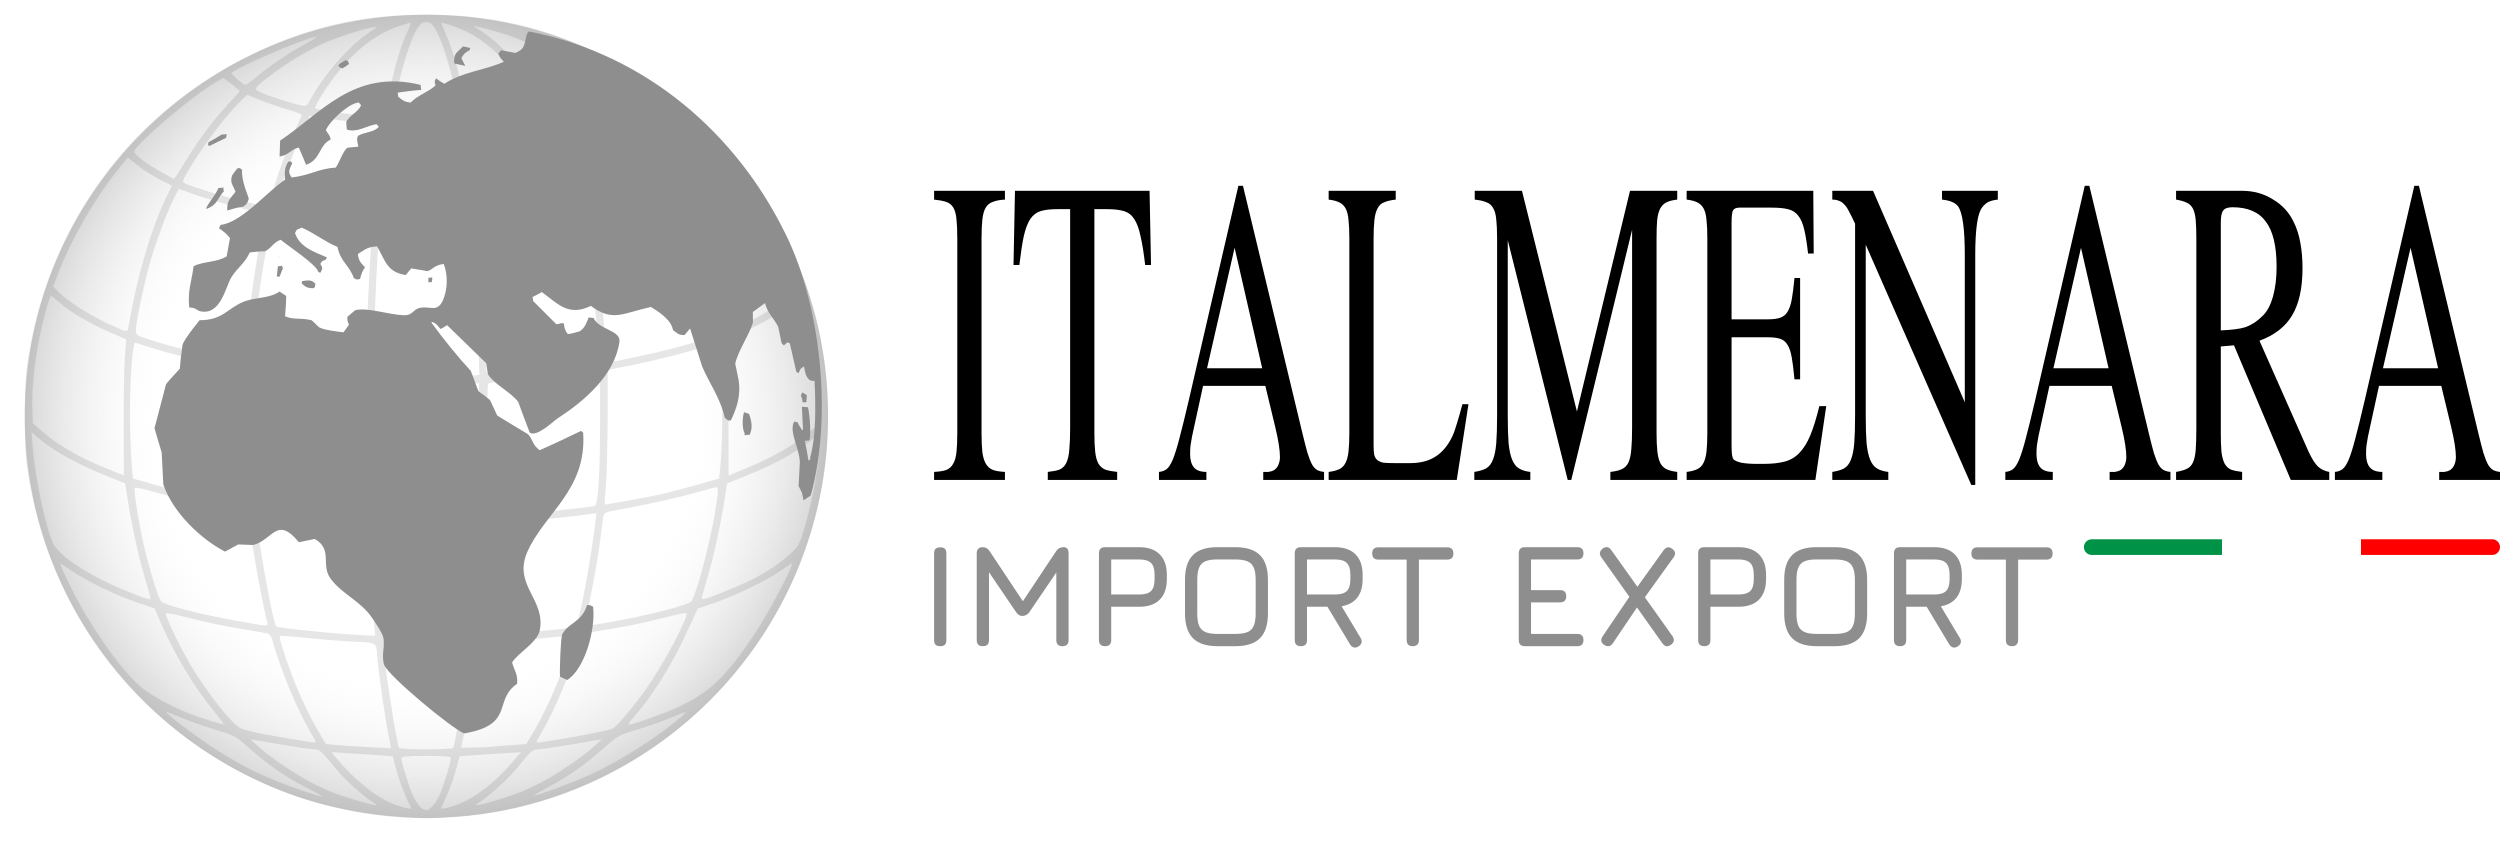 <svg width="1010" height="346" viewBox="0 0 1010 346" fill="none" xmlns="http://www.w3.org/2000/svg">
<path d="M379.853 261.06C379.007 261.06 378.378 260.863 377.965 260.47C377.572 260.057 377.375 259.428 377.375 258.582V223.599C377.375 222.734 377.572 222.105 377.965 221.711C378.378 221.318 379.007 221.121 379.853 221.121C380.718 221.121 381.347 221.318 381.741 221.711C382.134 222.105 382.33 222.734 382.33 223.599V258.582C382.33 259.428 382.134 260.057 381.741 260.47C381.347 260.863 380.718 261.06 379.853 261.06ZM397.078 261.06C395.427 261.06 394.601 260.234 394.601 258.582V223.54C394.601 221.888 395.427 221.062 397.078 221.062C398.16 221.062 399.065 221.593 399.792 222.655L413.715 243.598L412.653 243.775L426.693 222.655C427.362 221.593 428.365 221.062 429.702 221.062C431.039 221.062 431.708 221.888 431.708 223.54V258.582C431.708 260.234 430.882 261.06 429.23 261.06C427.578 261.06 426.752 260.234 426.752 258.582V228.496L428.286 229.027L415.897 247.256C415.17 248.318 414.167 248.848 412.889 248.848C412.004 248.848 411.198 248.318 410.47 247.256L398.081 229.027L399.556 229.44V258.582C399.556 260.234 398.73 261.06 397.078 261.06ZM446.451 261.06C444.799 261.06 443.973 260.234 443.973 258.582V223.54C443.973 221.888 444.799 221.062 446.451 221.062H460.256C463.854 221.062 466.608 222.026 468.515 223.953C470.442 225.861 471.406 228.614 471.406 232.212V233.982C471.406 237.581 470.442 240.344 468.515 242.271C466.608 244.178 463.854 245.132 460.256 245.132H448.929V258.582C448.929 260.234 448.103 261.06 446.451 261.06ZM448.929 240.176H460.256C462.498 240.176 464.09 239.704 465.034 238.761C465.978 237.817 466.45 236.224 466.45 233.982V232.212C466.45 229.99 465.978 228.407 465.034 227.463C464.09 226.5 462.498 226.018 460.256 226.018H448.929V240.176ZM491.952 261.06C487.449 261.06 484.116 259.989 481.953 257.845C479.809 255.682 478.738 252.349 478.738 247.846V234.218C478.738 229.675 479.819 226.342 481.982 224.219C484.145 222.075 487.469 221.023 491.952 221.062H499.032C503.554 221.062 506.887 222.134 509.031 224.278C511.174 226.421 512.246 229.754 512.246 234.277V247.846C512.246 252.349 511.174 255.682 509.031 257.845C506.887 259.989 503.554 261.06 499.032 261.06H491.952ZM491.952 256.105H499.032C501.136 256.105 502.787 255.859 503.987 255.367C505.186 254.856 506.032 254.001 506.523 252.801C507.035 251.601 507.291 249.95 507.291 247.846V234.277C507.291 232.193 507.035 230.551 506.523 229.351C506.032 228.151 505.186 227.296 503.987 226.785C502.787 226.274 501.136 226.018 499.032 226.018H491.952C489.868 225.998 488.226 226.234 487.026 226.726C485.827 227.217 484.971 228.063 484.46 229.263C483.949 230.462 483.693 232.114 483.693 234.218V247.846C483.693 249.95 483.939 251.601 484.431 252.801C484.942 254.001 485.797 254.856 486.997 255.367C488.196 255.859 489.848 256.105 491.952 256.105ZM548.795 261.178C548.146 261.591 547.527 261.719 546.937 261.562C546.347 261.404 545.845 261.001 545.432 260.352L536.288 245.132H528.029V258.582C528.029 260.234 527.203 261.06 525.551 261.06C523.9 261.06 523.074 260.234 523.074 258.582V223.54C523.074 221.888 523.9 221.062 525.551 221.062H539.356C542.955 221.062 545.708 222.026 547.615 223.953C549.542 225.861 550.506 228.614 550.506 232.212V233.982C550.506 237.109 549.778 239.606 548.323 241.474C546.868 243.323 544.764 244.473 542.011 244.925L549.739 257.816C550.486 259.192 550.172 260.313 548.795 261.178ZM528.029 240.176H539.356C541.598 240.176 543.191 239.704 544.134 238.761C545.078 237.817 545.55 236.224 545.55 233.982V232.212C545.55 229.99 545.078 228.407 544.134 227.463C543.191 226.5 541.598 226.018 539.356 226.018H528.029V240.176ZM570.768 261.06C569.942 261.06 569.323 260.854 568.91 260.441C568.497 260.028 568.291 259.408 568.291 258.582V226.077H556.846C556.02 226.077 555.4 225.87 554.988 225.457C554.575 225.044 554.368 224.425 554.368 223.599C554.368 222.773 554.575 222.154 554.988 221.741C555.4 221.328 556.02 221.121 556.846 221.121H584.691C585.517 221.121 586.136 221.328 586.549 221.741C586.962 222.154 587.169 222.773 587.169 223.599C587.169 224.425 586.962 225.044 586.549 225.457C586.136 225.87 585.517 226.077 584.691 226.077H573.246V258.582C573.246 259.369 573.03 259.979 572.597 260.411C572.184 260.844 571.575 261.06 570.768 261.06ZM616.059 261.06C614.407 261.06 613.581 260.234 613.581 258.582V223.54C613.581 221.888 614.407 221.062 616.059 221.062H637.237C638.889 221.062 639.715 221.888 639.715 223.54C639.715 225.192 638.889 226.018 637.237 226.018H618.536V238.407H630.276C631.928 238.407 632.754 239.232 632.754 240.884C632.754 242.536 631.928 243.362 630.276 243.362H618.536V256.105H637.237C638.889 256.105 639.715 256.931 639.715 258.582C639.715 260.234 638.889 261.06 637.237 261.06H616.059ZM648.065 260.529C646.747 259.625 646.551 258.464 647.475 257.049L658.271 241.12L646.885 225.074C646 223.776 646.217 222.616 647.534 221.593C648.891 220.669 650.032 220.885 650.956 222.242L661.516 237.05L672.135 222.242C673.158 220.925 674.297 220.748 675.557 221.711C676.893 222.695 677.09 223.835 676.146 225.133L664.524 241.297L675.675 256.99C676.598 258.347 676.382 259.526 675.026 260.529C673.669 261.453 672.527 261.237 671.604 259.88L661.339 245.427L651.546 259.939C650.641 261.217 649.481 261.414 648.065 260.529ZM688.532 261.06C686.88 261.06 686.054 260.234 686.054 258.582V223.54C686.054 221.888 686.88 221.062 688.532 221.062H702.337C705.935 221.062 708.69 222.026 710.596 223.953C712.525 225.861 713.487 228.614 713.487 232.212V233.982C713.487 237.581 712.525 240.344 710.596 242.271C708.69 244.178 705.935 245.132 702.337 245.132H691.01V258.582C691.01 260.234 690.184 261.06 688.532 261.06ZM691.01 240.176H702.337C704.579 240.176 706.171 239.704 707.115 238.761C708.059 237.817 708.531 236.224 708.531 233.982V232.212C708.531 229.99 708.059 228.407 707.115 227.463C706.171 226.5 704.579 226.018 702.337 226.018H691.01V240.176ZM734.034 261.06C729.53 261.06 726.197 259.989 724.035 257.845C721.89 255.682 720.82 252.349 720.82 247.846V234.218C720.82 229.675 721.902 226.342 724.064 224.219C726.226 222.075 729.551 221.023 734.034 221.062H741.113C745.635 221.062 748.968 222.134 751.113 224.278C753.257 226.421 754.328 229.754 754.328 234.277V247.846C754.328 252.349 753.257 255.682 751.113 257.845C748.968 259.989 745.635 261.06 741.113 261.06H734.034ZM734.034 256.105H741.113C743.217 256.105 744.868 255.859 746.069 255.367C747.269 254.856 748.113 254.001 748.606 252.801C749.116 251.601 749.373 249.95 749.373 247.846V234.277C749.373 232.193 749.116 230.551 748.606 229.351C748.113 228.151 747.269 227.296 746.069 226.785C744.868 226.274 743.217 226.018 741.113 226.018H734.034C731.949 225.998 730.309 226.234 729.108 226.726C727.908 227.217 727.052 228.063 726.542 229.263C726.032 230.462 725.775 232.114 725.775 234.218V247.846C725.775 249.95 726.02 251.601 726.512 252.801C727.023 254.001 727.878 254.856 729.079 255.367C730.279 255.859 731.931 256.105 734.034 256.105ZM790.878 261.178C790.229 261.591 789.609 261.719 789.019 261.562C788.429 261.404 787.928 261.001 787.515 260.352L778.371 245.132H770.112V258.582C770.112 260.234 769.286 261.06 767.634 261.06C765.982 261.06 765.156 260.234 765.156 258.582V223.54C765.156 221.888 765.982 221.062 767.634 221.062H781.439C785.037 221.062 787.789 222.026 789.698 223.953C791.624 225.861 792.589 228.614 792.589 232.212V233.982C792.589 237.109 791.86 239.606 790.406 241.474C788.952 243.323 786.845 244.473 784.093 244.925L791.822 257.816C792.568 259.192 792.255 260.313 790.878 261.178ZM770.112 240.176H781.439C783.68 240.176 785.273 239.704 786.217 238.761C787.161 237.817 787.633 236.224 787.633 233.982V232.212C787.633 229.99 787.161 228.407 786.217 227.463C785.273 226.5 783.68 226.018 781.439 226.018H770.112V240.176ZM812.85 261.06C812.024 261.06 811.405 260.854 810.992 260.441C810.579 260.028 810.372 259.408 810.372 258.582V226.077H798.927C798.102 226.077 797.482 225.87 797.069 225.457C796.656 225.044 796.45 224.425 796.45 223.599C796.45 222.773 796.656 222.154 797.069 221.741C797.482 221.328 798.102 221.121 798.927 221.121H826.773C827.598 221.121 828.218 221.328 828.631 221.741C829.044 222.154 829.25 222.773 829.25 223.599C829.25 224.425 829.044 225.044 828.631 225.457C828.218 225.87 827.598 226.077 826.773 226.077H815.328V258.582C815.328 259.369 815.112 259.979 814.679 260.411C814.266 260.844 813.658 261.06 812.85 261.06Z" fill="#8E8E8E"/>
<path d="M386.747 96.399C386.747 93.103 386.634 90.476 386.409 88.519C386.24 86.562 385.818 85.016 385.142 83.883C384.467 82.75 383.51 81.978 382.272 81.566C381.034 81.154 379.401 80.844 377.375 80.638V77.085H405.996V80.638C403.97 80.742 402.338 81.05 401.1 81.566C399.861 81.978 398.904 82.75 398.229 83.883C397.553 85.016 397.103 86.613 396.878 88.673C396.653 90.631 396.54 93.206 396.54 96.399V174.893C396.54 178.087 396.653 180.713 396.878 182.774C397.159 184.731 397.638 186.276 398.313 187.409C398.989 188.542 399.946 189.366 401.184 189.881C402.422 190.293 404.026 190.551 405.996 190.654V193.899H377.375V190.654C379.401 190.551 381.034 190.293 382.272 189.881C383.51 189.366 384.439 188.542 385.058 187.409C385.733 186.276 386.184 184.731 386.409 182.774C386.634 180.816 386.747 178.19 386.747 174.893V96.399ZM427.104 84.501C424.402 84.501 422.179 84.759 420.434 85.274C418.745 85.789 417.338 86.871 416.212 88.519C415.143 90.167 414.27 92.485 413.595 95.472C412.976 98.356 412.385 102.219 411.822 107.061H409.458L410.049 77.085H464.421L465.012 107.061H462.648C462.085 102.219 461.466 98.356 460.791 95.472C460.172 92.485 459.327 90.167 458.258 88.519C457.188 86.871 455.781 85.789 454.036 85.274C452.292 84.759 450.04 84.501 447.282 84.501H442.132V174.893C442.132 178.087 442.245 180.662 442.47 182.619C442.695 184.576 443.117 186.121 443.736 187.254C444.411 188.387 445.34 189.212 446.522 189.727C447.761 190.139 449.365 190.448 451.335 190.654V193.899H423.304V190.654C425.274 190.448 426.85 190.139 428.032 189.727C429.214 189.212 430.115 188.336 430.734 187.1C431.409 185.761 431.832 183.958 432 181.692C432.226 179.426 432.338 176.438 432.338 172.73V84.501H427.104ZM534.919 193.899H510.351V190.654C511.194 190.654 511.898 190.654 512.461 190.654C513.024 190.551 513.474 190.448 513.812 190.345C514.206 190.139 514.544 189.984 514.826 189.881C515.107 189.675 515.388 189.418 515.669 189.109C516.119 188.594 516.458 187.976 516.683 187.254C516.964 186.43 517.105 185.606 517.105 184.782C517.105 181.898 516.485 177.88 515.247 172.73L511.194 155.888H486.035L481.56 176.438C481.335 177.571 481.138 178.756 480.969 179.992C480.857 181.125 480.8 182.258 480.8 183.392C480.8 185.761 481.307 187.564 482.32 188.8C483.334 190.036 485.022 190.654 487.386 190.654V193.899H468.22V190.654C469.402 190.551 470.416 190.19 471.26 189.572C472.104 188.954 472.948 187.666 473.793 185.709C474.637 183.649 475.538 180.765 476.495 177.056C477.507 173.245 478.774 168.094 480.293 161.605L500.303 75.076H502.161L526.223 175.202C527.011 178.498 527.687 181.125 528.249 183.082C528.869 185.04 529.488 186.585 530.106 187.718C530.726 188.748 531.401 189.469 532.133 189.881C532.921 190.293 533.85 190.551 534.919 190.654V193.899ZM509.928 148.78L498.784 100.108L487.639 148.78H509.928ZM593.26 163.304L588.532 193.899H536.777V190.654C538.522 190.448 539.929 190.087 540.998 189.572C542.124 189.057 542.968 188.233 543.531 187.1C544.15 185.967 544.572 184.422 544.797 182.464C545.022 180.507 545.135 177.983 545.135 174.893V96.399C545.135 93.309 545.022 90.785 544.797 88.828C544.629 86.871 544.234 85.326 543.615 84.192C542.997 83.059 542.124 82.235 540.998 81.72C539.929 81.205 538.522 80.844 536.777 80.638V77.085H563.878V80.638C561.964 80.844 560.416 81.205 559.234 81.72C558.053 82.132 557.152 82.956 556.533 84.192C555.914 85.326 555.492 86.871 555.266 88.828C555.041 90.785 554.929 93.309 554.929 96.399V179.838C554.929 181.383 555.013 182.67 555.182 183.701C555.407 184.628 555.829 185.349 556.448 185.864C557.068 186.379 557.912 186.739 558.982 186.945C560.051 187.048 561.486 187.1 563.287 187.1H569.704C573.813 187.1 577.218 186.224 579.92 184.473C582.678 182.722 584.93 180.044 586.674 176.438C587.35 174.996 587.997 173.193 588.616 171.03C589.292 168.867 590.023 166.292 590.811 163.304H593.26ZM634.798 193.899H633.363L609.132 97.017V167.94C609.132 172.472 609.245 176.181 609.47 179.065C609.751 181.846 610.23 184.061 610.906 185.709C611.581 187.357 612.509 188.542 613.691 189.263C614.874 189.984 616.393 190.448 618.251 190.654V193.899H595.624V190.654C597.594 190.345 599.169 189.881 600.351 189.263C601.59 188.542 602.519 187.357 603.138 185.709C603.813 184.061 604.263 181.846 604.488 179.065C604.714 176.181 604.826 172.472 604.826 167.94V96.399C604.826 93.206 604.714 90.631 604.488 88.673C604.32 86.716 603.897 85.171 603.222 84.038C602.603 82.905 601.703 82.132 600.52 81.72C599.338 81.205 597.762 80.844 595.792 80.638V77.085H614.874L637.078 166.24L658.523 77.085H677.604V80.638C675.803 80.844 674.367 81.205 673.298 81.72C672.229 82.235 671.385 83.059 670.765 84.192C670.146 85.326 669.724 86.871 669.499 88.828C669.33 90.785 669.246 93.309 669.246 96.399V174.893C669.246 177.983 669.358 180.507 669.583 182.464C669.808 184.422 670.203 185.967 670.765 187.1C671.385 188.233 672.229 189.057 673.298 189.572C674.424 190.087 675.859 190.448 677.604 190.654V193.899H650.587V190.654C652.5 190.448 654.021 190.087 655.146 189.572C656.328 189.057 657.228 188.182 657.848 186.945C658.467 185.606 658.861 183.855 659.03 181.692C659.255 179.426 659.367 176.438 659.367 172.73V92.845L634.798 193.899ZM733.412 193.899H681.403V190.654C683.149 190.448 684.556 190.087 685.624 189.572C686.751 189.057 687.595 188.233 688.158 187.1C688.777 185.967 689.199 184.422 689.424 182.464C689.649 180.507 689.762 177.983 689.762 174.893V96.399C689.762 93.309 689.649 90.785 689.424 88.828C689.256 86.871 688.861 85.326 688.242 84.192C687.623 83.059 686.751 82.235 685.624 81.72C684.556 81.205 683.149 80.844 681.403 80.638V77.085H732.567L732.736 102.425H730.457C730.006 98.408 729.5 95.214 728.937 92.845C728.374 90.373 727.557 88.467 726.489 87.128C725.475 85.789 724.096 84.913 722.351 84.501C720.663 84.089 718.468 83.883 715.766 83.883H702.764C701.47 83.883 700.597 84.244 700.147 84.965C699.752 85.686 699.556 87.334 699.556 89.909V129.002H714.331C716.3 129.002 717.905 128.796 719.143 128.384C720.382 127.972 721.366 127.199 722.098 126.066C722.886 124.83 723.477 123.13 723.871 120.967C724.265 118.804 724.631 115.92 724.969 112.314H727.248V153.261H724.969C724.631 149.553 724.265 146.617 723.871 144.454C723.477 142.187 722.914 140.488 722.182 139.354C721.45 138.118 720.466 137.294 719.227 136.882C717.989 136.47 716.357 136.264 714.331 136.264H699.556V179.838C699.556 181.589 699.612 182.877 699.724 183.701C699.837 184.525 700.034 185.143 700.315 185.555C700.766 186.07 701.835 186.533 703.524 186.945C705.268 187.254 707.323 187.409 709.687 187.409H712.389C715.822 187.409 718.693 187.1 721 186.482C723.364 185.864 725.362 184.679 726.995 182.928C728.684 181.177 730.147 178.808 731.385 175.82C732.623 172.833 733.834 168.919 735.016 164.077H737.802L733.412 193.899ZM796.395 195.907L753.759 98.871V167.94C753.759 172.472 753.871 176.181 754.097 179.065C754.378 181.846 754.856 184.061 755.532 185.709C756.208 187.357 757.136 188.542 758.318 189.263C759.5 189.984 761.02 190.448 762.877 190.654V193.899H740.25V190.654C742.221 190.345 743.796 189.881 744.978 189.263C746.217 188.542 747.145 187.357 747.764 185.709C748.44 184.061 748.89 181.846 749.115 179.065C749.34 176.181 749.453 172.472 749.453 167.94V90.373C748.496 88.313 747.68 86.665 747.005 85.428C746.329 84.089 745.653 83.111 744.978 82.493C744.303 81.772 743.599 81.308 742.867 81.102C742.136 80.793 741.264 80.638 740.25 80.638V77.085H756.714L793.778 162.532V103.043C793.778 92.33 792.85 85.737 790.992 83.265C790.26 82.441 789.444 81.875 788.543 81.566C787.699 81.154 786.377 80.844 784.575 80.638V77.085H807.118V80.638C805.317 80.844 803.966 81.205 803.066 81.72C802.221 82.235 801.489 82.905 800.87 83.729C798.957 85.995 798 92.433 798 103.043V195.907H796.395ZM876.856 193.899H852.288V190.654C853.131 190.654 853.835 190.654 854.398 190.654C854.961 190.551 855.411 190.448 855.749 190.345C856.143 190.139 856.481 189.984 856.762 189.881C857.043 189.675 857.325 189.418 857.606 189.109C858.057 188.594 858.395 187.976 858.62 187.254C858.901 186.43 859.042 185.606 859.042 184.782C859.042 181.898 858.422 177.88 857.184 172.73L853.131 155.888H827.972L823.497 176.438C823.272 177.571 823.075 178.756 822.906 179.992C822.794 181.125 822.737 182.258 822.737 183.392C822.737 185.761 823.244 187.564 824.257 188.8C825.27 190.036 826.958 190.654 829.323 190.654V193.899H810.157V190.654C811.339 190.551 812.353 190.19 813.196 189.572C814.041 188.954 814.885 187.666 815.73 185.709C816.574 183.649 817.474 180.765 818.431 177.056C819.444 173.245 820.711 168.094 822.231 161.605L842.24 75.076H844.097L868.16 175.202C868.948 178.498 869.623 181.125 870.186 183.082C870.805 185.04 871.425 186.585 872.043 187.718C872.663 188.748 873.338 189.469 874.07 189.881C874.858 190.293 875.787 190.551 876.856 190.654V193.899ZM851.865 148.78L840.72 100.108L829.576 148.78H851.865ZM941.022 193.899H925.487L902.523 139.509L897.203 139.973V174.893C897.203 177.983 897.288 180.507 897.457 182.464C897.682 184.422 898.104 186.018 898.723 187.254C899.342 188.387 900.215 189.212 901.34 189.727C902.466 190.139 903.958 190.448 905.815 190.654V193.899H879.136V190.654C880.937 190.345 882.372 189.933 883.441 189.418C884.567 188.903 885.412 188.027 885.975 186.791C886.537 185.555 886.903 183.855 887.072 181.692C887.241 179.426 887.325 176.438 887.325 172.73V96.399C887.325 93.309 887.241 90.837 887.072 88.982C886.903 87.025 886.537 85.48 885.975 84.347C885.412 83.214 884.567 82.39 883.441 81.875C882.372 81.36 880.937 80.948 879.136 80.638V77.085H905.731C910.458 77.085 914.681 78.269 918.395 80.638C922.167 82.905 924.952 85.995 926.754 89.909C927.936 92.279 928.808 95.06 929.371 98.253C929.934 101.344 930.215 104.692 930.215 108.297C930.215 116.332 928.836 122.667 926.078 127.302C923.376 131.938 918.958 135.389 912.823 137.655L932.663 182.464C934.015 185.349 935.281 187.357 936.463 188.491C937.702 189.624 939.221 190.345 941.022 190.654V193.899ZM897.203 133.483C899.455 133.38 901.397 133.225 903.029 133.019C904.717 132.813 906.181 132.504 907.419 132.092C908.714 131.577 909.896 130.959 910.965 130.238C912.035 129.517 913.133 128.59 914.258 127.457C916.003 125.706 917.354 123.13 918.311 119.731C919.267 116.229 919.746 112.263 919.746 107.833C919.746 99.49 918.311 93.412 915.44 89.6C912.626 85.686 908.123 83.729 901.931 83.729C900.018 83.729 898.751 84.192 898.132 85.12C897.513 85.944 897.203 87.592 897.203 90.064V133.483ZM1010 193.899H985.431V190.654C986.276 190.654 986.979 190.654 987.542 190.654C988.105 190.551 988.556 190.448 988.893 190.345C989.287 190.139 989.625 189.984 989.906 189.881C990.188 189.675 990.469 189.418 990.751 189.109C991.201 188.594 991.539 187.976 991.764 187.254C992.045 186.43 992.186 185.606 992.186 184.782C992.186 181.898 991.567 177.88 990.329 172.73L986.276 155.888H961.116L956.641 176.438C956.416 177.571 956.219 178.756 956.05 179.992C955.938 181.125 955.882 182.258 955.882 183.392C955.882 185.761 956.388 187.564 957.401 188.8C958.414 190.036 960.103 190.654 962.467 190.654V193.899H943.302V190.654C944.484 190.551 945.497 190.19 946.341 189.572C947.186 188.954 948.03 187.666 948.874 185.709C949.718 183.649 950.619 180.765 951.575 177.056C952.589 173.245 953.855 168.094 955.375 161.605L975.385 75.076H977.242L1001.3 175.202C1002.09 178.498 1002.77 181.125 1003.33 183.082C1003.95 185.04 1004.57 186.585 1005.19 187.718C1005.81 188.748 1006.48 189.469 1007.21 189.881C1008 190.293 1008.93 190.551 1010 190.654V193.899ZM985.01 148.78L973.865 100.108L962.721 148.78H985.01Z" fill="black"/>
<path d="M1006.84 217.869H845.065C843.319 217.869 841.902 219.285 841.902 221.032C841.902 222.779 843.319 224.195 845.065 224.195H1006.84C1008.58 224.195 1010 222.779 1010 221.032C1010 219.285 1008.58 217.869 1006.84 217.869Z" fill="url(#paint0_linear_112_123)"/>
<g filter="url(#filter0_d_112_123)">
<path fill-rule="evenodd" clip-rule="evenodd" d="M172.274 330.486C261.759 330.486 334.549 257.474 334.549 168.214C334.549 78.729 261.536 5.939 172.274 5.939C82.79 5.939 10 78.729 10 168.214C10 257.474 83.013 330.486 172.274 330.486Z" fill="white"/>
</g>
<path fill-rule="evenodd" clip-rule="evenodd" d="M172.274 330.486C261.759 330.486 334.549 257.474 334.549 168.214C334.549 78.729 261.536 5.939 172.274 5.939C82.79 5.939 10 78.729 10 168.214C10 257.474 83.013 330.486 172.274 330.486Z" fill="url(#paint1_radial_112_123)"/>
<path d="M183.612 329.981C215.858 327.782 247.834 315.325 273.417 294.873C329.245 250.302 349.497 174.021 323.048 108.268C307.793 70.228 279.946 40.248 243.104 22.194C219.92 10.869 198.535 5.939 172.155 5.939C145.772 5.939 124.387 10.869 101.203 22.194C51.238 46.711 18.128 93.145 10.799 148.839C9.734 157.035 9.734 179.353 10.799 187.48C18.727 247.771 57.7 297.671 114.194 319.721C128.251 325.184 145.506 328.915 162.161 330.048C172.687 330.78 172.353 330.78 183.612 329.981ZM169.689 325.916C168.956 325.05 167.69 323.118 166.891 321.587C165.492 318.789 162.161 308.062 162.161 306.33C162.161 305.597 164.093 305.397 172.155 305.397C180.215 305.397 182.147 305.597 182.147 306.33C182.147 308.062 178.815 318.789 177.417 321.587C175.619 325.117 173.553 327.383 172.155 327.383C171.554 327.383 170.421 326.715 169.689 325.916ZM178.283 326.25C180.549 321.787 182.613 316.589 184.013 311.661L185.678 305.531L191.074 305.132C194.072 304.932 199.601 304.531 203.466 304.331L210.46 303.866L207.464 307.396C200.334 315.924 192.073 322.319 184.745 325.05C180.416 326.649 177.816 327.116 178.283 326.25ZM160.229 325.317C152.834 322.786 143.307 315.325 135.779 306.129L133.914 303.866L140.842 304.331C144.706 304.531 150.236 304.932 153.234 305.132L158.63 305.531L160.296 311.661C161.695 316.589 163.76 321.787 166.025 326.25C166.425 327.049 164.559 326.782 160.229 325.317ZM193.073 324.518C197.402 321.787 204.864 315.125 208.396 310.86C214.458 303.331 215.19 302.732 217.389 302.732C218.988 302.732 226.583 301.533 240.773 299.069L243.104 298.668L239.774 301.733C235.642 305.597 224.118 313.393 217.988 316.456C211.793 319.588 207.595 321.186 200.133 323.452C193.206 325.451 191.007 325.849 193.073 324.518ZM144.44 323.452C136.779 321.253 132.648 319.654 126.319 316.456C120.19 313.393 108.665 305.597 104.534 301.733L101.203 298.668L103.535 299.069C117.725 301.533 125.32 302.732 126.919 302.732C129.117 302.732 129.783 303.331 136.046 310.993C139.643 315.325 146.772 321.72 151.235 324.518C153.3 325.783 151.435 325.518 144.44 323.452ZM112.329 315.79C103.602 312.26 99.871 310.394 91.077 305.197C84.681 301.401 73.09 293.138 68.559 289.076C66.361 287.077 66.294 287.077 74.222 290.34C77.353 291.607 83.282 293.673 87.479 294.937C94.541 297.07 95.407 297.537 99.471 301.201C107.932 308.796 115.327 313.925 124.654 318.655C127.718 320.186 130.183 321.587 130.183 321.72C130.183 322.185 119.257 318.588 112.329 315.79ZM221.254 318.123C229.314 313.858 235.776 309.328 243.505 302.599C249.633 297.203 249.967 297.003 257.094 294.873C261.092 293.673 266.955 291.607 270.085 290.34C278.014 287.077 277.947 287.077 275.748 289.076C266.621 297.27 250.432 307.53 238.109 313.126C230.979 316.324 217.322 321.386 215.791 321.386C215.39 321.386 217.855 319.922 221.254 318.123ZM161.228 302.134C160.229 300.6 154.833 265.625 154.833 260.895C154.833 260.296 159.096 260.096 172.155 260.096C186.744 260.096 189.475 260.229 189.475 261.029C189.475 265.759 184.08 300.6 183.08 302.134C182.88 302.465 177.949 302.732 172.155 302.732C166.358 302.732 161.428 302.465 161.228 302.134ZM187.209 297.802C188.676 290.875 190.208 280.415 191.408 269.757L192.541 259.762L200.801 259.297C205.398 259.096 213.992 258.364 219.987 257.763C225.984 257.097 231.046 256.83 231.246 257.031C231.912 257.699 226.449 273.487 222.518 282.08C220.588 286.345 217.59 292.206 215.858 295.204L212.592 300.6L206.197 301.067C202.667 301.268 199.334 301.599 198.802 301.666C198.268 301.8 195.205 301.933 192.073 302L186.277 302.067L187.209 297.802ZM136.112 301.001L131.649 300.533L128.451 295.204C126.719 292.206 123.654 286.278 121.789 282.08C117.925 273.619 112.396 257.699 113.062 257.031C113.261 256.766 118.058 257.097 123.654 257.699C129.251 258.297 137.312 258.896 141.509 259.163C152.834 259.695 151.901 259.163 152.434 265.558C152.967 272.354 155.765 291.473 157.098 297.671L158.03 302.267L149.303 301.867C144.44 301.599 138.511 301.201 136.112 301.001ZM216.79 299.667C216.79 299.402 217.855 297.47 219.121 295.338C223.718 287.809 230.979 270.489 233.777 260.296C234.776 256.766 235.177 256.098 236.709 255.833C237.641 255.633 242.171 254.834 246.701 254.099C255.696 252.568 260.226 251.635 270.352 249.037C273.949 248.104 277.081 247.503 277.282 247.704C278.413 248.904 267.688 269.089 260.758 278.75C256.295 285.011 249.368 293.272 247.701 294.272C246.637 294.873 235.177 297.27 225.783 298.735C217.055 300.135 216.79 300.202 216.79 299.667ZM114.86 298.069C110.264 297.337 104.268 296.204 101.536 295.538C96.94 294.405 96.207 294.007 93.209 290.808C88.079 285.412 80.684 275.152 76.287 267.424C71.69 259.43 66.494 248.305 67.027 247.771C67.227 247.57 70.358 248.104 73.956 249.037C84.082 251.635 88.612 252.568 97.606 254.099C102.136 254.834 106.666 255.633 107.599 255.833C109.131 256.098 109.531 256.766 110.53 260.296C113.328 270.489 120.59 287.809 125.187 295.338C126.452 297.47 127.518 299.469 127.518 299.667C127.518 299.934 126.519 300.001 125.32 299.801C124.187 299.601 119.457 298.801 114.86 298.069ZM255.696 290.076C263.358 281.548 271.485 268.624 277.747 254.834L281.878 245.905L289.14 243.374C297.999 240.242 311.124 233.847 315.987 230.183C317.986 228.652 319.785 227.585 319.918 227.786C320.651 228.451 310.324 247.904 305.196 255.633C293.071 273.752 286.675 279.816 273.484 285.877C268.42 288.21 255.897 292.673 254.163 292.74C253.697 292.74 254.363 291.54 255.696 290.076ZM84.348 291.008C72.823 287.478 61.364 281.681 55.635 276.417C47.84 269.222 35.915 252.102 28.854 237.711C26.189 232.382 24.19 227.919 24.39 227.786C24.523 227.652 26.588 228.916 28.92 230.584C34.65 234.579 47.174 240.71 55.635 243.508L62.43 245.772L64.429 250.435C70.558 264.492 78.019 276.951 86.28 287.144C88.812 290.209 90.677 292.74 90.411 292.74C90.144 292.74 87.413 291.941 84.348 291.008ZM159.363 257.031L154.366 256.565L153.567 246.838C152.767 236.912 151.502 216.46 151.502 213.461V211.796H172.155H192.805V213.795C192.805 216.727 191.608 235.712 190.742 246.905L189.941 256.699L186.21 256.964C179.149 257.365 164.359 257.431 159.363 257.031ZM193.073 253.3C193.805 246.971 194.738 233.315 195.205 222.388L195.67 211.663L207.063 210.864C217.456 210.131 230.647 208.798 238.042 207.732L240.974 207.266L240.506 211.195C238.975 223.855 235.509 243.441 233.445 250.836C232.844 252.968 232.446 253.3 230.18 253.701C225.516 254.433 202.399 256.432 196.205 256.632L192.674 256.766L193.073 253.3ZM138.511 256.098C127.718 255.299 112.129 253.567 111.663 253.1C110.064 251.568 102.602 208.865 103.735 207.732C103.868 207.598 108.798 207.999 114.594 208.731C120.39 209.464 130.45 210.396 136.912 210.864L148.637 211.663L149.103 222.388C149.57 233.315 150.502 246.971 151.235 253.3L151.635 256.766H149.769C148.704 256.766 143.64 256.432 138.511 256.098ZM236.377 251.301C237.775 246.373 241.506 226.252 242.438 218.657C243.037 213.795 243.638 209.132 243.839 208.397C244.037 207.133 244.969 206.799 250.565 205.8C260.427 204.068 274.283 201.003 281.945 198.805C285.676 197.672 289.073 196.807 289.407 196.807C290.339 196.807 290.206 198.805 288.739 207.798C286.475 220.923 281.344 240.109 279.278 242.974C278.281 244.374 262.292 248.503 248.101 251.036C236.243 253.166 235.843 253.166 236.377 251.301ZM95.341 250.769C80.484 248.104 66.094 244.374 65.028 242.907C63.962 241.509 61.364 233.248 58.899 223.587C56.634 214.795 53.769 197.739 54.436 197.074C54.636 196.807 58.1 197.539 62.031 198.672C70.091 201.003 83.882 204.068 93.742 205.8C99.338 206.799 100.271 207.133 100.47 208.397C100.67 209.132 101.27 213.862 101.87 218.79C102.802 226.319 106.2 244.44 107.865 250.969C108.465 253.233 108.998 253.233 95.341 250.769ZM283.61 240.975C283.811 240.309 285.008 236.18 286.275 231.715C288.605 223.788 291.205 211.596 292.87 200.871L293.736 195.275L300.73 192.477C312.922 187.68 322.984 182.084 329.045 176.688L331.376 174.689V176.753C331.376 184.882 328.046 203.734 324.715 214.261C322.917 220.057 322.383 220.923 319.384 223.654C312.59 229.785 305.594 233.847 293.071 238.844C284.209 242.442 283.076 242.709 283.61 240.975ZM50.438 238.51C37.648 233.315 25.922 225.987 22.192 220.789C19.26 216.791 14.264 194.276 13.198 180.483L12.731 174.489L15.13 176.621C21.325 182.084 31.319 187.613 43.577 192.477L50.572 195.275L51.438 200.871C53.103 211.596 55.702 223.788 58.033 231.715C59.299 236.18 60.498 240.309 60.698 240.975C61.231 242.709 60.032 242.442 50.438 238.51ZM151.235 204.268C151.035 201.804 150.836 189.679 150.836 177.354V154.835H172.155H193.473V177.354C193.473 189.679 193.273 201.804 193.073 204.268L192.607 208.798L182.546 208.932C177.016 209.065 167.824 209.065 162.094 208.932L151.701 208.731L151.235 204.268ZM196.469 182.349C196.737 167.76 197.004 155.501 197.137 155.103C197.271 154.635 200.467 154.237 205.264 153.97C209.594 153.702 218.522 152.903 225.118 152.104C231.714 151.305 238.307 150.639 239.774 150.573L242.438 150.506V168.16C242.438 191.742 241.706 204.001 240.172 204.402C238.44 204.934 215.257 207.4 206.13 208.066C201.534 208.333 197.402 208.664 196.937 208.731C196.205 208.798 196.138 204.068 196.469 182.349ZM127.851 207.066C115.66 206 103.735 204.535 103.269 204.068C102.602 203.402 101.47 173.823 101.67 162.829L101.87 150.506L104.534 150.573C106 150.639 112.595 151.305 119.191 152.104C125.786 152.903 134.846 153.702 139.31 153.97L147.504 154.37V164.496C147.504 170.026 147.704 182.217 147.971 191.611L148.37 208.598L144.107 208.333C141.775 208.199 134.447 207.598 127.851 207.066ZM244.836 195.473C245.17 190.876 245.437 178.685 245.504 168.358V149.506L246.968 149.173C247.767 148.972 251.565 148.24 255.429 147.508C264.291 145.709 276.015 142.777 283.877 140.312L290.006 138.38L290.339 140.112C292.004 148.106 292.336 175.488 290.938 189.278L290.538 193.343L280.812 196.074C275.483 197.539 269.553 199.137 267.755 199.538C263.623 200.471 244.504 204.001 244.304 203.867C244.237 203.801 244.437 200.003 244.836 195.473ZM77.886 199.805C75.288 199.204 68.826 197.539 63.496 196.074L53.703 193.343L53.303 188.944C52.037 174.288 52.304 149.373 53.969 140.446L54.369 138.38L60.432 140.312C68.559 142.844 80.151 145.776 89.212 147.508C93.209 148.307 97.073 149.106 97.672 149.239C98.738 149.573 98.805 151.238 98.805 168.625C98.805 179.152 99.005 189.412 99.138 191.411C99.338 193.476 99.671 197.14 99.871 199.538L100.204 203.934L91.41 202.403C86.547 201.537 80.418 200.337 77.886 199.805ZM294.335 171.691C294.402 160.365 294.135 148.04 293.87 144.175L293.269 137.115L299.6 134.383C307.526 130.986 315.987 126.055 320.052 122.391C321.851 120.793 323.382 119.527 323.649 119.527C324.248 119.527 326.712 128.254 328.379 136.515C330.576 147.441 331.509 156.567 331.244 164.496L331.044 171.092L326.247 175.154C320.119 180.218 312.056 184.815 302.131 188.878C297.866 190.678 294.402 192.076 294.335 192.143C294.335 192.143 294.335 182.95 294.335 171.691ZM38.847 187.48C31.052 184.15 23.391 179.617 17.861 174.954L13.264 171.092L13.065 165.162C12.798 157.567 13.864 146.775 15.929 136.515C17.595 128.254 20.06 119.527 20.659 119.527C20.926 119.527 22.458 120.793 24.257 122.391C28.321 126.055 36.781 130.986 44.709 134.383L50.972 137.115L50.438 144.442C50.172 148.507 49.906 160.899 49.972 171.958L50.039 192.01L47.307 191.01C45.775 190.411 41.978 188.813 38.847 187.48ZM153.833 151.704L150.636 151.305L151.102 136.248C151.568 119.993 152.634 98.874 153.167 94.544L153.5 91.879H172.155H190.809L191.14 94.544C191.675 98.874 192.739 119.993 193.206 136.315L193.671 151.439L191.408 151.704C187.543 152.171 157.164 152.171 153.833 151.704ZM196.536 150.038C196.338 149.173 196.138 144.309 196.138 139.18C196.138 130.719 195.67 120.126 194.406 99.074L193.938 91.679L197.536 91.28C216.989 89.348 223.253 88.615 228.05 87.815C231.113 87.216 233.71 86.883 233.777 87.016C234.378 87.549 238.176 107.602 239.373 116.196C240.974 127.921 242.505 145.976 241.906 146.642C241.239 147.24 231.978 148.507 219.054 149.771C196.87 151.904 197.07 151.904 196.536 150.038ZM125.187 149.771C111.996 148.507 103.735 147.374 102.802 146.775C101.137 145.776 104.134 117.928 107.932 98.941C109.198 92.546 110.33 87.149 110.463 87.016C110.597 86.949 113.195 87.216 116.259 87.815C121.056 88.615 127.318 89.348 146.772 91.28L150.369 91.679L149.903 99.074C148.77 118.061 148.171 131.252 148.171 139.513C148.171 152.505 148.637 151.704 140.909 151.171C137.378 150.904 130.316 150.306 125.187 149.771ZM245.17 144.709C245.036 143.843 244.571 138.713 244.17 133.184C243.104 118.861 240.108 99.674 237.109 88.149C236.709 86.416 236.775 86.35 241.906 85.217C249.368 83.618 260.892 80.354 266.889 78.155L272.084 76.29L274.016 80.087C276.814 85.75 280.412 95.144 283.076 103.938C285.609 112.332 289.407 129.853 289.407 133.317C289.407 135.449 289.34 135.449 283.21 137.448C275.483 139.913 268.153 141.845 257.094 144.175C246.169 146.575 245.57 146.575 245.17 144.709ZM89.078 144.576C78.885 142.444 68.892 139.913 61.098 137.448C54.969 135.449 54.902 135.449 54.902 133.317C54.902 129.853 58.7 112.332 61.231 103.938C63.896 95.144 67.493 85.75 70.291 80.087L72.223 76.29L77.42 78.155C83.416 80.354 94.941 83.618 102.402 85.284C107.199 86.283 107.599 86.483 107.266 87.815C104.734 96.942 101.137 119.793 100.137 133.45C99.271 145.175 99.071 146.174 97.939 146.174C97.472 146.174 93.475 145.442 89.078 144.576ZM291.403 126.122C288.605 110.533 283.143 92.612 277.547 80.687L274.882 75.024L279.879 72.493C282.611 71.027 286.609 68.496 288.806 66.763L292.67 63.632L296.802 68.762C305.728 79.821 315.389 96.409 320.45 109.6L322.783 115.729L320.918 117.661C318.585 120.126 312.257 124.657 307.192 127.521C302.996 129.853 293.269 134.25 292.937 133.917C292.804 133.85 292.138 130.319 291.403 126.122ZM42.977 130.452C35.915 127.121 26.988 121.392 23.724 117.994L21.525 115.729L23.857 109.6C28.92 96.409 38.58 79.821 47.507 68.762L51.638 63.632L55.568 66.763C57.7 68.496 61.697 71.027 64.495 72.493L69.492 75.024L67.826 78.422C61.497 90.813 55.368 111.399 51.971 131.652C51.438 134.516 52.037 134.583 42.977 130.452ZM153.833 85.417C154.766 76.556 156.898 57.57 157.364 54.572L157.83 51.241H172.155H186.477L186.944 54.572C187.41 57.57 189.542 76.556 190.475 85.417L190.809 88.881H172.155H153.5L153.833 85.417ZM192.872 79.754C192.407 75.024 191.474 66.63 190.742 61.034C190.074 55.438 189.475 50.708 189.475 50.575C189.475 50.375 190.873 50.242 192.607 50.242C195.272 50.242 202.733 49.242 216.857 47.11L219.188 46.777L221.919 52.64C226.449 62.5 233.579 83.019 232.711 83.818C231.778 84.751 205.665 88.015 198.07 88.149L193.671 88.215L192.872 79.754ZM134.314 87.216C124.121 86.15 112.129 84.351 111.596 83.818C110.73 83.019 117.858 62.5 122.388 52.64L125.12 46.777L127.452 47.11C141.575 49.242 149.037 50.242 151.635 50.242C153.434 50.242 154.833 50.375 154.833 50.575C154.833 50.708 154.233 55.438 153.567 61.034C152.834 66.63 151.901 75.024 151.435 79.754L150.636 88.215H147.371C145.572 88.215 139.71 87.749 134.314 87.216ZM235.843 82.752C230.979 66.897 227.983 58.702 222.387 46.577C222.253 46.178 224.584 45.178 227.649 44.379C230.714 43.513 235.709 41.781 238.841 40.582L244.437 38.316L246.701 40.448C252.898 46.311 263.423 60.368 268.754 69.761L270.884 73.558L268.687 74.491C264.489 76.224 251.166 80.221 244.103 81.82C235.642 83.818 236.11 83.752 235.843 82.752ZM98.139 81.287C91.144 79.621 77.02 75.291 74.688 74.092C73.556 73.558 73.689 73.225 75.621 69.695C81.084 60.101 91.41 46.311 97.606 40.448L99.871 38.316L105.467 40.582C108.598 41.781 113.595 43.513 116.659 44.379C119.724 45.178 122.055 46.178 121.922 46.577C116.326 58.702 113.461 66.497 108.465 82.752C108.332 83.219 107.599 83.419 106.733 83.285C105.867 83.085 102.003 82.219 98.139 81.287ZM271.352 68.429C266.156 59.102 255.429 44.845 249.499 39.316C248.368 38.183 247.436 37.184 247.436 36.917C247.436 36.518 253.831 31.588 254.43 31.588C255.162 31.588 266.555 39.516 271.752 43.646C278.413 48.909 290.072 60.168 290.072 61.3C290.072 61.767 288.872 63.099 287.341 64.232C284.677 66.364 274.882 72.226 274.016 72.226C273.749 72.226 272.552 70.494 271.352 68.429ZM64.762 69.295C58.633 65.831 54.236 62.433 54.236 61.234C54.236 58.769 76.62 39.582 86.48 33.653L90.211 31.455L93.542 33.986C95.341 35.385 96.873 36.651 96.873 36.784C96.873 36.917 94.741 39.383 92.076 42.181C86.08 48.576 79.552 57.37 74.555 65.764C72.423 69.295 70.491 72.226 70.225 72.226C70.025 72.226 67.56 70.894 64.762 69.295ZM160.895 47.843C158.364 47.31 158.364 47.177 160.562 36.318C162.561 26.391 166.092 15.399 168.49 11.668C169.822 9.47 170.554 8.937 172.155 8.937C173.753 8.937 174.486 9.47 175.819 11.668C178.216 15.399 181.747 26.391 183.746 36.318C185.878 46.711 185.878 47.377 183.946 47.776C181.546 48.243 163.16 48.31 160.895 47.843ZM187.276 38.783C185.079 27.657 182.679 19.197 180.082 13.667C179.015 11.335 178.216 9.336 178.35 9.203C178.417 9.137 180.747 9.736 183.412 10.669C194.938 14.533 205.598 24.259 214.725 39.116C216.189 41.514 217.189 43.646 216.922 43.779C215.724 44.512 196.405 47.244 191.074 47.51L189.075 47.577L187.276 38.783ZM147.171 46.91C140.443 46.178 128.118 44.246 127.385 43.779C127.118 43.646 128.118 41.514 129.584 39.116C138.711 24.259 149.37 14.533 160.895 10.669C163.56 9.736 165.892 9.137 165.958 9.203C166.092 9.336 165.292 11.335 164.226 13.667C161.628 19.197 159.23 27.657 157.031 38.783C155.632 45.578 155.033 47.577 154.233 47.577C153.634 47.577 150.436 47.243 147.171 46.91ZM217.988 38.65C212.194 28.657 202.533 17.864 194.938 12.934C193.006 11.735 191.474 10.669 191.474 10.602C191.474 10.269 199.468 12.335 204.398 13.933C215.19 17.464 229.314 25.392 237.975 32.787C239.907 34.386 241.305 35.985 240.974 36.318C239.707 37.517 224.052 42.78 221.454 42.847C220.853 42.913 219.321 41.048 217.988 38.65ZM113.994 40.448C111.13 39.582 107.399 38.25 105.733 37.517C102.136 35.985 102.203 35.852 109.531 30.256C115.793 25.526 123.721 20.729 129.917 17.864C135.38 15.399 145.906 11.868 149.836 11.202L152.501 10.802L147.838 14.067C140.11 19.596 130.783 30.389 125.653 39.782C123.987 42.913 123.854 42.98 121.589 42.58C120.257 42.314 116.859 41.381 113.994 40.448ZM240.707 31.255C235.311 26.658 227.983 21.795 220.521 17.797C213.258 13.933 214.124 13.867 224.383 17.398C233.245 20.462 247.502 26.991 250.699 29.389C251.431 29.922 246.102 34.253 244.638 34.253C244.437 34.253 242.639 32.92 240.707 31.255ZM95.807 31.988C94.408 30.722 93.342 29.589 93.542 29.456C97.073 26.458 124.32 14.933 127.718 14.933C128.185 14.933 126.253 16.199 123.521 17.664C116.992 21.195 108.865 26.658 103.868 30.855C101.67 32.72 99.538 34.253 99.138 34.253C98.738 34.253 97.273 33.253 95.807 31.988Z" fill="black" fill-opacity="0.1"/>
<path d="M237.158 244.442C237.603 244.442 238.049 244.442 238.271 244.442C238.716 244.664 239.162 244.887 239.607 245.109C240.72 254.681 236.045 270.486 229.145 274.715C228.254 274.27 227.141 273.825 226.251 273.379C226.028 271.599 226.473 257.798 227.141 256.239C229.59 251.565 235.155 251.342 237.158 244.442ZM300.599 166.534C301.267 166.757 301.935 166.979 302.602 167.202C303.715 170.096 304.161 173.212 302.825 175.661C302.157 175.661 301.489 175.661 300.822 175.883C300.822 175.661 300.822 175.438 300.822 174.993C299.709 172.989 299.931 168.537 300.599 166.534ZM324.194 158.521C324.862 158.966 325.307 159.188 325.975 159.634C325.975 160.524 325.753 161.637 325.753 162.527C325.53 162.527 325.53 162.527 325.307 162.527C324.862 162.527 324.417 162.527 324.194 162.527C324.194 162.305 324.194 162.082 324.194 161.637C323.972 160.969 323.749 160.301 323.527 159.634C323.749 159.411 323.972 158.966 324.194 158.521ZM326.198 125.575C325.753 128.023 326.643 129.582 327.088 132.03C327.311 132.03 327.311 132.03 327.533 132.03C327.088 129.804 326.643 127.801 326.198 125.575ZM161.029 129.804C160.362 130.917 159.471 131.808 158.803 132.921C159.026 133.366 159.249 133.811 159.249 134.034C159.471 134.034 159.694 134.256 160.139 134.256C160.584 134.034 160.807 134.034 161.252 133.811C161.697 132.921 162.142 131.808 162.588 130.917C162.588 130.695 162.588 130.472 162.588 130.027C162.142 130.027 161.697 129.804 161.029 129.804ZM105.825 127.578C105.825 128.023 105.825 128.691 106.047 129.136C106.493 129.136 107.16 129.136 107.606 128.914C107.606 128.469 107.606 127.801 107.383 127.356C106.938 127.356 106.493 127.356 105.825 127.578ZM173.05 112.219C173.495 112.219 174.163 112.219 174.608 111.996C174.608 112.441 174.608 112.887 174.608 113.109C174.608 113.332 174.385 113.777 174.385 114C174.163 114 174.163 114 173.94 114C173.717 114 173.495 114 173.05 114C173.05 113.554 173.05 112.887 173.05 112.219ZM122.075 113.554C124.968 113.109 126.081 113.109 127.417 114.667C127.417 115.113 127.194 115.558 127.194 116.003C126.972 116.226 126.749 116.226 126.526 116.448C124.078 116.448 123.187 115.78 121.852 114.445C121.852 114.222 122.075 113.777 122.075 113.554ZM112.28 107.544C112.725 107.544 113.393 107.544 113.838 107.322C114.061 107.767 114.284 108.212 114.284 108.435C113.838 109.548 113.393 110.661 112.948 111.774C112.725 111.774 112.503 111.774 112.058 111.774C112.058 111.774 112.058 111.774 111.835 111.551C112.058 110.215 112.058 108.88 112.28 107.544ZM112.28 103.537C113.171 103.983 112.503 103.537 113.171 104.205C112.948 103.983 112.725 103.76 112.28 103.537ZM177.724 77.271C175.721 78.606 173.717 79.719 171.491 81.055C171.491 81.278 171.491 81.278 171.491 81.5C171.937 82.613 172.382 83.504 173.05 84.617C172.827 84.839 172.604 84.839 172.382 85.062C171.491 85.284 170.601 85.507 169.488 85.73C168.375 83.281 165.927 80.61 163.033 81.723C159.471 83.504 156.577 90.181 155.91 94.411C157.468 95.524 158.136 95.969 157.468 97.527C157.023 98.418 156.577 98.64 155.91 99.308C155.91 99.531 155.91 99.753 155.91 100.198C156.355 100.421 156.577 100.421 156.577 100.644C162.142 99.531 165.481 94.856 170.601 93.075C177.279 90.849 186.406 96.859 190.858 89.736C190.858 89.291 190.858 88.846 190.858 88.623C186.851 86.843 182.621 85.062 178.615 83.058C178.392 81.5 179.282 80.387 179.282 77.271C178.837 77.271 178.392 77.271 177.724 77.271ZM208.22 68.812C204.659 71.928 201.542 73.487 198.426 76.826C198.649 79.942 199.094 80.387 200.429 81.945C204.214 84.394 207.775 86.62 211.559 89.069C211.559 89.514 211.337 90.181 211.337 90.627C209.779 91.294 209.779 90.849 209.111 92.407C210.446 93.966 211.559 95.746 212.672 97.305C217.792 97.527 221.131 98.863 225.583 96.192C225.583 95.746 225.583 95.301 225.583 95.079C223.357 92.853 221.799 90.404 219.35 88.401C219.35 87.956 219.35 87.51 219.35 87.288C220.018 86.62 220.908 86.174 221.576 85.507C220.908 84.839 221.131 84.839 220.241 84.394C216.011 83.281 210.446 81.723 209.111 77.271C210.001 77.271 210.669 77.048 211.559 77.048C212.672 77.271 213.785 77.493 214.898 77.493C215.789 76.38 216.902 75.267 217.792 73.932C217.792 73.709 217.792 73.709 217.792 73.487C214.898 70.815 213.34 68.812 208.22 68.812ZM88.24 75.935C88.907 75.935 89.575 75.935 90.243 75.713C90.243 76.158 90.243 76.826 90.465 77.271C87.794 79.942 88.017 82.835 83.342 84.394C83.342 84.171 83.342 84.171 83.342 83.949C84.678 81.278 87.126 78.829 88.24 75.935ZM91.801 85.062C91.578 80.832 93.359 79.942 95.14 77.493C94.25 74.822 92.691 73.932 93.804 70.815C94.472 69.925 95.14 68.812 96.03 67.922C96.253 67.922 96.476 67.922 96.921 67.922C97.143 68.144 97.589 68.367 97.811 68.589C97.366 73.264 100.705 79.942 100.482 80.387C100.037 81.945 99.592 82.613 98.256 83.504C96.03 83.726 94.027 84.394 91.801 85.062ZM89.575 54.343C90.243 54.343 90.911 54.343 91.578 54.12C91.578 54.566 91.356 55.233 91.356 55.679C89.13 56.792 86.681 57.905 84.455 59.018C84.233 58.795 84.233 58.572 84.01 58.35C84.01 58.127 84.233 57.905 84.233 57.459C86.013 56.569 87.794 55.456 89.575 54.343ZM156.577 47.22C156.132 48.556 156.132 48.11 156.355 49.669C156.577 49.891 157.023 50.114 157.245 50.336C158.136 50.114 159.026 49.891 159.916 49.669C159.916 49.223 159.916 48.556 159.694 48.11C159.471 47.888 159.026 47.665 158.803 47.443C158.358 47.22 157.468 47.22 156.577 47.22ZM214.23 24.96C214.23 25.628 214.453 26.296 214.453 26.963C214.898 27.186 215.344 27.409 215.789 27.631C216.011 27.409 216.234 26.963 216.456 26.741C215.566 25.85 215.566 25.405 214.23 24.96ZM139.66 24.292C140.995 24.96 140.328 24.292 140.995 25.85C140.105 26.518 139.215 27.186 138.324 27.631C134.985 26.518 137.879 25.405 139.66 24.292ZM187.073 18.727C187.964 18.95 189.077 19.172 189.967 19.395C189.967 19.618 189.745 20.063 189.745 20.285C187.964 21.176 187.296 21.844 186.406 23.402C186.851 24.515 187.296 25.405 187.964 26.518C187.741 26.518 187.741 26.518 187.519 26.518C186.183 26.296 184.847 25.85 183.512 25.628C183.067 21.398 185.07 20.953 187.073 18.727ZM213.785 12.717C212.672 12.94 212.45 15.833 212.005 17.392C211.337 19.84 210.446 20.285 208.22 21.398C206.217 20.953 204.436 20.731 202.433 20.285C201.988 20.731 201.765 21.176 201.32 21.621C201.988 23.624 202.655 23.847 203.546 24.96C195.532 28.522 186.851 28.967 179.505 33.864C178.392 33.196 177.279 32.528 176.166 31.638C175.498 32.751 175.498 33.196 175.943 34.532C173.05 37.203 168.598 38.538 165.927 41.432C163.255 41.21 162.365 40.319 160.807 38.984C160.807 38.538 160.807 37.871 160.584 37.425C163.701 36.98 167.04 36.535 170.156 36.312C170.156 35.645 169.933 34.977 169.933 34.309C142.776 27.631 129.42 46.107 113.171 56.792C113.171 59.018 112.948 61.021 112.948 63.247C116.732 62.579 116.955 60.798 120.294 59.685C120.516 59.685 120.516 59.685 120.739 59.685C121.629 61.689 122.52 63.692 123.188 65.473C123.41 65.918 123.633 66.363 123.633 66.586C129.643 64.583 128.752 58.572 133.65 56.346C132.982 53.898 132.537 54.343 131.646 52.562C133.204 49.001 140.105 42.323 144.557 41.432C144.78 41.432 144.78 41.432 145.002 41.432C145.225 41.877 145.67 42.1 145.893 42.545C144.557 45.439 141.441 46.33 139.882 49.223C139.882 50.336 140.105 51.449 140.105 52.34C144.112 53.675 147.673 51.004 152.125 50.114C152.348 50.559 152.793 50.782 153.016 51.227C151.235 53.453 147.673 53.23 144.78 54.788C143.889 55.901 144.334 57.014 144.78 59.24C143.221 59.463 141.886 59.463 140.328 59.685C138.547 61.021 136.989 65.918 135.653 67.699C128.53 68.144 125.413 70.815 117.845 71.706C116.064 69.257 116.955 68.589 118.068 65.918C117.845 65.696 117.845 65.473 117.623 65.25C117.177 65.25 116.732 65.25 116.51 65.25C114.951 67.699 114.951 69.257 115.174 72.596C108.051 77.271 97.589 89.959 89.13 90.849C88.907 91.294 88.685 91.74 88.462 92.185C90.243 93.52 91.356 94.188 92.914 96.192C92.469 98.64 92.024 101.089 91.578 103.537C88.017 105.986 82.007 105.541 78.222 107.544C77.332 114.222 75.774 117.339 76.442 124.239C79.335 124.239 79.558 125.575 81.116 125.797C89.13 127.356 91.133 116.003 93.359 112.219C95.585 108.435 98.924 106.431 100.928 101.979C102.931 101.757 104.934 101.534 106.938 101.534C109.386 100.644 110.277 97.972 113.393 96.859C116.287 99.308 127.862 106.876 128.53 109.77C128.752 109.993 128.975 109.993 129.42 110.215C130.311 108.435 130.533 108.435 129.42 106.654C130.088 105.318 130.088 105.541 131.646 104.873C131.869 104.65 131.869 104.205 132.091 103.983C126.972 101.757 121.184 99.976 119.181 94.188C119.403 93.743 119.626 93.298 119.849 92.853C120.516 92.63 121.184 92.185 121.852 91.962C126.749 93.966 130.978 97.527 136.321 99.753C137.656 105.986 140.995 106.876 142.999 112.441C143.221 112.441 143.667 112.664 143.889 112.887C144.334 112.887 145.002 112.887 145.447 112.664C146.115 110.215 146.338 109.77 147.451 107.989C145.893 106.209 145.002 105.763 144.557 102.647C147.228 101.089 148.119 99.753 152.348 99.531C155.687 105.318 156.355 109.993 163.923 111.106C164.591 110.215 165.481 109.325 166.149 108.435C168.375 108.88 170.601 109.102 172.604 109.548C175.053 108.88 175.276 107.099 179.282 106.654C181.063 111.328 180.841 117.116 178.837 121.568C176.389 126.465 173.717 123.349 169.266 124.462C166.817 125.13 166.594 127.578 163.033 127.356C157.023 127.133 148.119 124.017 143.444 125.352C142.331 126.243 141.441 127.133 140.328 128.023C140.328 129.804 140.328 129.804 140.995 131.14C140.328 132.03 139.66 133.143 138.769 134.256C136.766 134.034 130.978 133.366 128.975 132.253C127.862 131.362 126.972 130.249 125.859 129.359C120.962 128.246 119.181 129.359 115.174 127.801C115.397 124.462 115.619 122.458 115.619 119.565C114.729 118.897 113.838 118.452 112.948 117.784C108.719 120.678 103.376 120.01 98.702 121.791C91.801 124.462 90.243 129.359 80.671 129.359C78.668 131.808 74.883 136.482 73.77 139.153C73.325 142.492 72.88 145.61 72.657 148.949C70.877 150.952 68.873 152.956 67.093 155.182C65.534 161.192 63.976 166.979 62.418 172.989C63.308 176.328 64.421 179.667 65.312 182.784C65.534 187.013 65.757 191.465 65.98 195.695C69.764 207.045 81.339 217.952 90.911 222.849C92.691 221.959 94.472 220.846 96.253 219.956C98.256 219.956 100.26 220.178 102.263 220.178C110.277 218.175 111.835 208.158 120.739 219.065C122.965 218.62 124.968 218.175 127.194 217.73C134.763 222.182 129.198 228.414 133.872 234.202C138.324 239.99 145.893 243.106 150.122 249.339C151.68 251.565 154.351 255.572 154.797 257.352C155.687 260.469 153.906 264.921 155.242 268.705C157.245 273.379 182.176 294.081 187.519 296.307C208.22 292.746 199.094 282.951 208.888 276.273C209.333 272.489 207.775 270.931 206.885 267.592C209.556 263.585 216.902 259.578 218.015 254.904C220.686 242.216 207.33 236.651 212.895 223.295C219.795 207.268 237.158 198.143 235.6 174.77C235.377 174.548 234.932 174.325 234.71 174.102C229.145 176.774 223.58 179.445 218.015 181.893C214.676 179.222 215.789 178.332 213.34 175.438C209.333 172.989 205.104 170.541 200.875 167.87C199.984 165.866 198.871 163.64 197.981 161.637C196.423 160.301 194.864 159.188 193.306 158.075C192.193 155.404 191.303 152.51 190.19 149.839C184.847 144.052 179.282 137.15 174.385 130.472C174.385 130.249 174.385 130.249 174.385 130.027C176.166 130.472 176.834 131.585 177.947 132.921C178.837 132.475 179.728 132.03 180.618 131.362C185.96 136.482 191.08 141.602 196.423 146.723C196.645 148.281 196.868 149.617 197.09 151.175C199.539 155.182 206.217 158.298 209.333 162.305C210.892 166.534 212.45 170.763 214.008 174.77C216.902 176.774 223.58 170.096 225.36 168.983C236.268 161.86 248.511 151.397 250.292 137.818C250.514 133.366 241.833 133.143 239.829 128.469C239.162 128.469 238.494 128.246 237.826 128.246C236.936 130.472 236.268 132.475 234.264 133.811C232.706 134.256 231.371 134.701 229.812 134.924C229.59 134.924 229.59 134.924 229.367 134.924C228.477 133.588 228.032 133.143 227.809 130.695C226.028 130.249 226.251 131.14 224.693 130.917C221.576 127.801 218.46 124.684 215.343 121.568C215.343 121.123 215.344 120.455 215.121 120.01C216.456 119.342 217.792 118.674 218.905 118.006C225.36 122.681 229.59 128.023 238.716 123.571C247.62 130.249 251.627 126.465 262.98 124.017C265.873 125.797 271.216 129.136 271.884 133.366C273.664 134.479 273.664 135.369 276.558 135.369C277.226 134.479 278.116 133.588 278.784 132.698C280.342 137.818 282.123 142.938 283.681 148.058C286.353 154.514 291.027 160.747 292.808 168.76C293.253 169.203 293.698 169.428 294.144 169.873C294.589 169.873 295.034 169.873 295.257 169.873C297.26 165.644 299.486 160.301 298.373 153.401C297.928 151.175 297.483 149.171 297.037 146.945C297.928 142.27 302.602 135.369 304.161 130.472C304.161 128.914 304.161 127.578 304.161 126.02C305.719 124.907 307.5 123.571 309.058 122.458C310.171 126.688 312.619 128.469 314.4 132.03C314.845 134.256 315.29 136.26 315.736 138.486C315.958 138.931 316.403 139.153 316.626 139.599C317.071 139.153 317.739 138.708 318.184 138.263C318.407 138.486 318.852 138.486 319.075 138.708C319.965 142.492 320.855 146.278 321.746 150.284C321.968 150.507 322.414 150.507 322.636 150.73C323.304 149.394 323.081 148.949 324.862 148.058C325.307 151.397 326.198 154.291 329.092 153.846C329.537 163.863 329.759 176.328 327.311 184.787C327.311 185.01 327.311 185.232 327.311 185.678C327.088 185.9 326.866 185.9 326.643 186.123C326.198 183.452 325.753 180.78 325.085 178.109C325.753 178.109 326.42 177.887 327.088 177.887C327.533 174.102 327.311 168.76 326.42 164.531C325.53 164.531 324.862 164.308 323.972 164.308C324.194 167.424 324.194 170.541 324.417 173.657C324.194 173.657 324.194 173.657 323.972 173.657C323.304 172.544 322.636 171.654 322.191 170.541C321.746 170.541 321.301 170.318 320.855 170.318C318.407 174.548 323.749 182.339 323.081 187.904C322.859 190.797 322.859 193.691 322.636 196.362C323.081 197.253 323.527 198.143 323.972 199.034L324.64 202.15L327.533 200.147C336.66 167.424 331.318 121.123 316.403 92.63C297.483 55.011 262.312 22.289 213.785 12.717Z" fill="#8E8E8E"/>
<defs>
<filter id="filter0_d_112_123" x="0" y="0.939" width="344.549" height="344.547" filterUnits="userSpaceOnUse" color-interpolation-filters="sRGB">
<feFlood flood-opacity="0" result="BackgroundImageFix"/>
<feColorMatrix in="SourceAlpha" type="matrix" values="0 0 0 0 0 0 0 0 0 0 0 0 0 0 0 0 0 0 127 0" result="hardAlpha"/>
<feOffset dy="5"/>
<feGaussianBlur stdDeviation="5"/>
<feComposite in2="hardAlpha" operator="out"/>
<feColorMatrix type="matrix" values="0 0 0 0 0 0 0 0 0 0 0 0 0 0 0 0 0 0 0.1 0"/>
<feBlend mode="normal" in2="BackgroundImageFix" result="effect1_dropShadow_112_123"/>
<feBlend mode="normal" in="SourceGraphic" in2="effect1_dropShadow_112_123" result="shape"/>
</filter>
<linearGradient id="paint0_linear_112_123" x1="841.902" y1="221.032" x2="1010" y2="221.032" gradientUnits="userSpaceOnUse">
<stop offset="0.333" stop-color="#009246"/>
<stop offset="0.333" stop-color="white"/>
<stop offset="0.667" stop-color="white"/>
<stop offset="0.667" stop-color="#FF0000"/>
</linearGradient>
<radialGradient id="paint1_radial_112_123" cx="0" cy="0" r="1" gradientUnits="userSpaceOnUse" gradientTransform="translate(172.274 168.213) rotate(90) scale(162.274 162.274)">
<stop offset="0.652" stop-color="white" stop-opacity="0"/>
<stop offset="1" stop-color="#D7D7D7"/>
</radialGradient>
</defs>
</svg>
